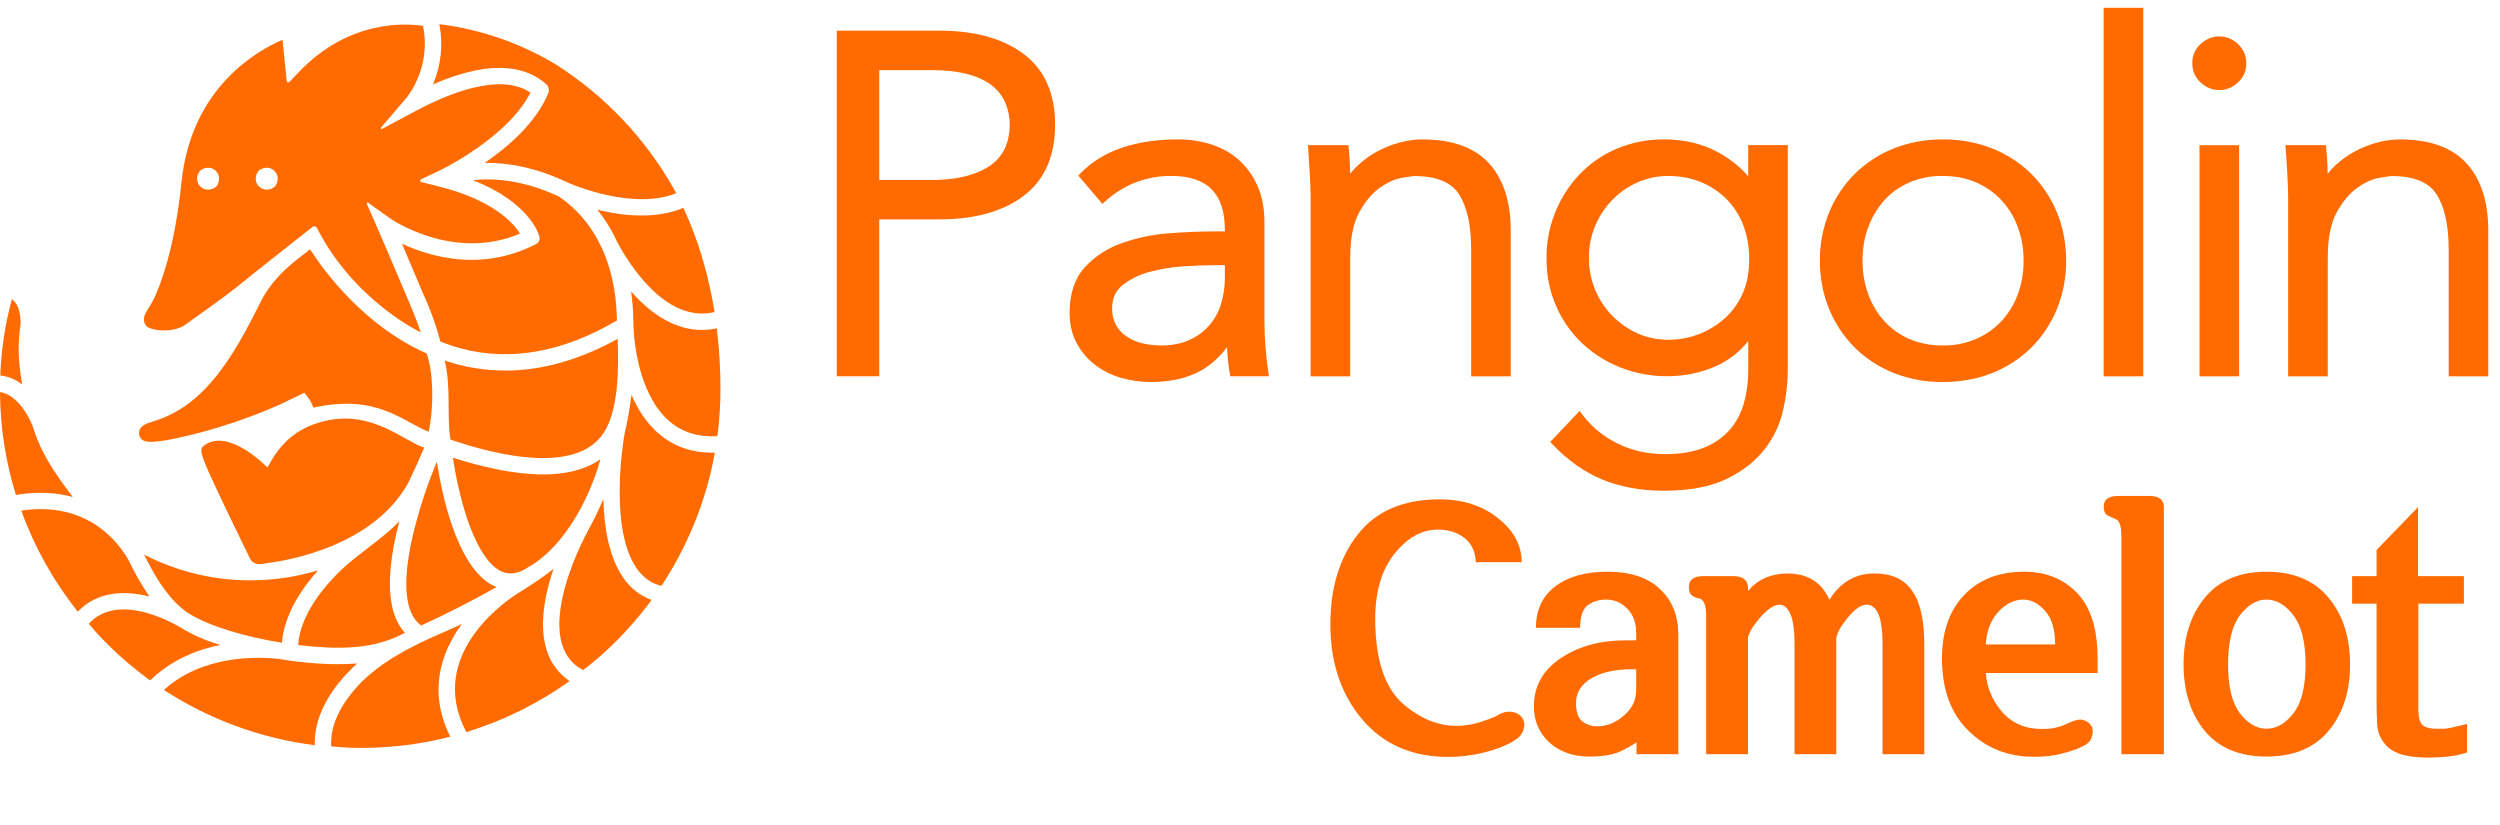 <svg width="194" height="64" viewBox="0 0 194 64" fill="none" xmlns="http://www.w3.org/2000/svg">
<path d="M117.766 57.286C117.344 57.62 116.702 57.928 115.841 58.209C114.997 58.473 114.109 58.64 113.178 58.71C110.119 58.903 107.693 58.016 105.9 56.047C104.125 54.06 103.237 51.529 103.237 48.453C103.237 45.623 103.94 43.303 105.347 41.492C106.771 39.664 108.889 38.75 111.701 38.75C113.512 38.75 115.023 39.233 116.236 40.2C117.467 41.167 118.082 42.31 118.082 43.628H114.522C114.487 42.802 114.197 42.178 113.652 41.756C113.107 41.316 112.413 41.097 111.569 41.097C110.321 41.097 109.196 41.73 108.194 42.995C107.21 44.243 106.718 45.913 106.718 48.005C106.718 51.151 107.438 53.357 108.88 54.623C110.339 55.871 111.859 56.434 113.441 56.31C114.004 56.258 114.496 56.161 114.918 56.02C115.357 55.88 115.753 55.73 116.104 55.572C116.562 55.273 116.992 55.168 117.396 55.256C117.801 55.344 118.073 55.546 118.214 55.862C118.319 56.108 118.319 56.372 118.214 56.653C118.126 56.917 117.977 57.128 117.766 57.286ZM126.994 57.602C126.766 57.778 126.361 58.007 125.781 58.288C125.201 58.569 124.384 58.71 123.329 58.71C122.081 58.71 121.053 58.35 120.244 57.629C119.436 56.891 119.031 55.95 119.031 54.808C119.031 53.261 119.717 52.022 121.088 51.09C122.477 50.158 124.155 49.692 126.124 49.692H126.968V49.139C126.968 48.33 126.739 47.697 126.282 47.24C125.825 46.766 125.28 46.528 124.647 46.528C124.085 46.528 123.602 46.678 123.197 46.977C122.811 47.275 122.617 47.855 122.617 48.717H119.189C119.189 47.328 119.69 46.256 120.692 45.5C121.694 44.744 123.039 44.366 124.727 44.366C126.52 44.366 127.882 44.815 128.813 45.711C129.763 46.59 130.237 47.776 130.237 49.27V58.525H126.994V57.602ZM126.968 51.934C125.544 51.898 124.41 52.118 123.566 52.593C122.723 53.067 122.301 53.718 122.301 54.544C122.301 55.247 122.468 55.73 122.802 55.994C123.136 56.24 123.514 56.363 123.936 56.363C124.674 56.363 125.359 56.091 125.992 55.546C126.643 55.001 126.968 54.342 126.968 53.568V51.934ZM135.643 58.525H132.399V47.952C132.399 47.407 132.355 47.038 132.268 46.845C132.18 46.651 132.083 46.528 131.978 46.476C131.644 46.405 131.406 46.309 131.266 46.185C131.125 46.062 131.055 45.852 131.055 45.553C131.055 44.99 131.424 44.709 132.162 44.709H134.509C135.265 44.709 135.643 45.025 135.643 45.658V45.869C135.713 45.799 135.783 45.72 135.854 45.632C136.539 44.911 137.471 44.533 138.648 44.498C139.949 44.498 140.916 44.938 141.549 45.816C141.707 46.027 141.848 46.273 141.971 46.555C142.129 46.273 142.322 46.01 142.551 45.764C143.324 44.92 144.291 44.498 145.451 44.498C146.787 44.498 147.763 44.946 148.378 45.843C149.011 46.722 149.327 48.119 149.327 50.035V58.525H146.084V50.114C146.084 48.901 145.97 48.066 145.741 47.609C145.53 47.152 145.231 46.924 144.845 46.924C144.335 46.924 143.737 47.407 143.052 48.374C142.806 48.69 142.621 49.051 142.498 49.455V58.525H139.255V50.114C139.255 48.884 139.141 48.049 138.912 47.609C138.701 47.152 138.42 46.924 138.068 46.924C137.559 46.941 136.943 47.425 136.223 48.374C135.977 48.673 135.783 49.024 135.643 49.429V58.525ZM154.1 52.224C154.17 53.278 154.557 54.245 155.26 55.124C155.963 55.985 156.877 56.46 158.002 56.548C158.389 56.583 158.802 56.574 159.241 56.522C159.681 56.451 160.111 56.31 160.533 56.1C161.061 55.853 161.456 55.783 161.72 55.889C162.001 55.977 162.212 56.161 162.353 56.442C162.423 56.671 162.414 56.917 162.326 57.181C162.256 57.427 162.098 57.629 161.852 57.787C161.377 58.068 160.735 58.306 159.927 58.499C159.136 58.692 158.248 58.763 157.264 58.71C155.418 58.587 153.862 57.866 152.597 56.548C151.331 55.23 150.698 53.41 150.698 51.09C150.698 49.016 151.27 47.381 152.412 46.185C153.555 44.973 155.11 44.366 157.079 44.366C158.767 44.366 160.138 44.92 161.192 46.027C162.247 47.135 162.774 48.822 162.774 51.09V52.224H154.1ZM154.1 50.009H159.479C159.479 48.831 159.215 47.961 158.688 47.398C158.178 46.818 157.615 46.528 157 46.528C156.297 46.528 155.646 46.853 155.049 47.504C154.469 48.154 154.152 48.989 154.1 50.009ZM167.916 58.525H164.62V41.73C164.62 41.185 164.576 40.824 164.488 40.648C164.418 40.455 164.312 40.332 164.172 40.279C163.891 40.174 163.662 40.068 163.486 39.963C163.328 39.84 163.249 39.62 163.249 39.304C163.249 38.759 163.627 38.486 164.383 38.486H166.782C167.538 38.486 167.916 38.776 167.916 39.356V58.525ZM169.445 51.565C169.445 49.455 169.99 47.732 171.08 46.397C172.188 45.043 173.787 44.366 175.879 44.366C177.988 44.366 179.597 45.043 180.704 46.397C181.812 47.732 182.365 49.455 182.365 51.565C182.365 53.656 181.812 55.37 180.704 56.706C179.597 58.042 177.988 58.71 175.879 58.71C173.787 58.71 172.188 58.042 171.08 56.706C169.99 55.37 169.445 53.656 169.445 51.565ZM172.899 51.565C172.899 53.287 173.207 54.553 173.822 55.361C174.438 56.152 175.123 56.548 175.879 56.548C176.652 56.548 177.347 56.152 177.962 55.361C178.595 54.553 178.911 53.287 178.911 51.565C178.911 49.824 178.595 48.55 177.962 47.741C177.347 46.933 176.652 46.528 175.879 46.528C175.123 46.528 174.438 46.933 173.822 47.741C173.207 48.55 172.899 49.824 172.899 51.565ZM187.639 39.356V44.709H191.198V46.845H187.665V55.019C187.665 55.651 187.771 56.065 187.981 56.258C188.21 56.451 188.553 56.548 189.01 56.548C189.256 56.548 189.493 56.548 189.722 56.548C189.968 56.53 190.539 56.407 191.436 56.179V58.394C190.838 58.587 190.258 58.701 189.695 58.736C189.15 58.772 188.729 58.789 188.43 58.789C187.533 58.789 186.795 58.692 186.215 58.499C185.635 58.288 185.222 57.989 184.976 57.602C184.694 57.251 184.527 56.812 184.475 56.284C184.439 55.739 184.422 55.177 184.422 54.597V46.845H182.523V44.709H184.422V42.679L187.639 39.356Z" fill="#FF6B00"/>
<path d="M79.429 4.183C77.83 2.984 75.637 2.38 72.902 2.38H64.933V29.2H68.23V17.024H72.902C75.637 17.024 77.832 16.411 79.431 15.206C81.057 13.978 81.877 12.122 81.877 9.685C81.877 7.248 81.053 5.398 79.429 4.183ZM78.043 11.366C77.83 11.882 77.49 12.336 77.054 12.685C76.595 13.066 75.958 13.376 75.174 13.607C74.375 13.845 73.386 13.965 72.233 13.965H68.23V5.44H72.233C73.39 5.44 74.378 5.554 75.18 5.78C75.964 6.001 76.595 6.31 77.052 6.698C77.489 7.057 77.829 7.518 78.043 8.04C78.252 8.563 78.358 9.122 78.356 9.685C78.356 10.283 78.251 10.85 78.043 11.366ZM98.216 27.07C98.154 26.358 98.122 25.663 98.122 25.006V17.271C98.122 16.173 97.94 15.208 97.575 14.406C97.238 13.642 96.743 12.956 96.121 12.396C95.521 11.863 94.802 11.461 93.983 11.202C93.165 10.944 92.313 10.814 91.455 10.816C88.112 10.816 85.559 11.695 83.87 13.424L83.673 13.626L85.551 15.823L85.786 15.61C87.177 14.333 89.005 13.634 90.896 13.654C93.692 13.654 95.048 15.017 95.048 17.823V17.959H94.13C93.094 17.959 91.929 18.008 90.669 18.107C89.435 18.199 88.22 18.455 87.054 18.867C85.954 19.246 84.966 19.891 84.178 20.744C83.398 21.601 83.002 22.787 83.002 24.264C83.002 25.149 83.181 25.939 83.541 26.611C83.889 27.269 84.374 27.846 84.964 28.302C85.566 28.763 86.25 29.107 86.98 29.317C87.733 29.534 88.513 29.643 89.298 29.642C90.755 29.642 92.01 29.376 93.027 28.85C93.844 28.431 94.578 27.79 95.217 26.941C95.226 27.14 95.238 27.34 95.255 27.546C95.291 28.049 95.351 28.521 95.423 28.945L95.471 29.2H98.474L98.416 28.844C98.344 28.378 98.279 27.778 98.216 27.07ZM90.082 26.807C89.612 26.808 89.144 26.755 88.686 26.651C88.251 26.553 87.837 26.379 87.463 26.137C87.114 25.91 86.823 25.605 86.614 25.244C86.396 24.844 86.287 24.392 86.301 23.936C86.301 23.162 86.563 22.577 87.098 22.137C87.712 21.654 88.42 21.303 89.177 21.108C90.032 20.875 90.908 20.73 91.791 20.672C92.719 20.611 93.494 20.58 94.094 20.58H95.05V21.53C95.05 22.261 94.947 22.958 94.748 23.601C94.562 24.215 94.247 24.783 93.824 25.267C93.394 25.748 92.866 26.132 92.275 26.394C91.663 26.668 90.925 26.809 90.082 26.809V26.807ZM110.379 10.82C109.786 10.82 109.174 10.903 108.568 11.073C107.965 11.238 107.386 11.473 106.846 11.766C106.312 12.057 105.817 12.416 105.374 12.832C105.159 13.033 104.957 13.248 104.771 13.475C104.768 13.298 104.766 13.127 104.758 12.954C104.746 12.482 104.714 12.011 104.662 11.541L104.634 11.263H101.493L101.518 11.596C101.566 12.242 101.61 12.923 101.648 13.626C101.687 14.332 101.704 14.924 101.704 15.387V29.204H104.777V20.013C104.777 18.494 105.016 17.3 105.481 16.464C105.951 15.621 106.491 14.983 107.08 14.566C107.673 14.151 108.235 13.894 108.759 13.805C109.486 13.679 109.688 13.66 109.748 13.66C111.436 13.66 112.601 14.128 113.205 15.057C113.837 16.026 114.162 17.456 114.162 19.31V29.204H117.233V17.904C117.233 15.665 116.671 13.906 115.554 12.681C114.433 11.444 112.691 10.82 110.379 10.82ZM135.656 13.671C135.302 13.265 134.909 12.895 134.482 12.565C133.929 12.141 133.327 11.786 132.688 11.507C132.105 11.259 131.495 11.078 130.871 10.968C130.308 10.87 129.737 10.819 129.165 10.816C127.905 10.803 126.656 11.044 125.493 11.526C124.404 11.982 123.42 12.654 122.601 13.502C120.911 15.276 119.981 17.636 120.008 20.081C120.008 21.376 120.253 22.6 120.741 23.718C121.206 24.807 121.888 25.792 122.745 26.613C123.609 27.427 124.621 28.07 125.726 28.507C126.892 28.97 128.136 29.203 129.391 29.195C130.691 29.195 131.948 28.936 133.122 28.431C134.116 27.992 134.989 27.319 135.664 26.47V28.74C135.664 29.642 135.549 30.506 135.321 31.302C135.113 32.056 134.741 32.755 134.231 33.351C133.688 33.958 133.008 34.43 132.248 34.729C131.422 35.068 130.399 35.241 129.207 35.241C127.849 35.241 126.6 34.959 125.497 34.403C124.435 33.883 123.51 33.123 122.797 32.184L122.577 31.889L120.303 34.291L120.502 34.504C121.641 35.711 122.928 36.623 124.327 37.206C125.719 37.785 127.325 38.081 129.094 38.081C131.089 38.081 132.738 37.773 133.99 37.162C135.241 36.553 136.235 35.774 136.943 34.851C137.651 33.933 138.129 32.909 138.374 31.809C138.604 30.803 138.724 29.775 138.733 28.744V11.259H135.66V13.671H135.656ZM129.46 26.364C128.591 26.364 127.777 26.192 127.042 25.855C126.311 25.522 125.649 25.055 125.091 24.479C123.931 23.28 123.288 21.676 123.3 20.011C123.289 18.346 123.931 16.742 125.09 15.541C125.647 14.964 126.31 14.497 127.042 14.166C127.802 13.825 128.626 13.65 129.46 13.656C130.425 13.656 131.309 13.829 132.087 14.17C132.833 14.49 133.506 14.956 134.067 15.541C134.61 16.12 135.031 16.802 135.304 17.546C135.592 18.339 135.736 19.177 135.731 20.02C135.755 20.986 135.608 21.863 135.289 22.634C134.986 23.386 134.522 24.062 133.931 24.618C132.721 25.75 131.12 26.375 129.46 26.364ZM157.636 13.5C156.772 12.647 155.744 11.976 154.614 11.526C153.388 11.045 152.079 10.805 150.761 10.82C149.455 10.807 148.158 11.046 146.943 11.524C145.813 11.975 144.786 12.647 143.922 13.5C143.08 14.338 142.411 15.345 141.938 16.489C141.457 17.678 141.215 18.95 141.225 20.232C141.225 21.574 141.464 22.836 141.938 23.977C142.393 25.095 143.067 26.111 143.922 26.965C144.785 27.819 145.813 28.491 146.943 28.94C148.158 29.418 149.455 29.657 150.761 29.644C152.157 29.644 153.453 29.408 154.614 28.94C155.745 28.491 156.773 27.819 157.636 26.965C158.478 26.128 159.147 25.121 159.619 23.977C160.101 22.787 160.343 21.514 160.333 20.232C160.333 18.892 160.094 17.633 159.619 16.489C159.164 15.372 158.49 14.356 157.636 13.5ZM150.761 26.807C149.793 26.807 148.917 26.636 148.154 26.299C147.416 25.978 146.755 25.505 146.215 24.911C145.671 24.302 145.25 23.594 144.975 22.827C144.675 21.995 144.524 21.116 144.53 20.232C144.53 19.31 144.677 18.436 144.975 17.635C145.253 16.869 145.673 16.161 146.215 15.55C146.756 14.958 147.417 14.485 148.154 14.163C148.977 13.812 149.866 13.639 150.761 13.654C151.727 13.654 152.604 13.826 153.366 14.163C154.107 14.488 154.775 14.96 155.328 15.55C155.881 16.155 156.309 16.863 156.586 17.633C156.887 18.466 157.038 19.345 157.032 20.23C157.032 21.151 156.883 22.025 156.586 22.823C156.309 23.593 155.881 24.301 155.328 24.905C154.777 25.498 154.109 25.97 153.366 26.293C152.544 26.648 151.656 26.823 150.761 26.807ZM166.319 0.604H163.243V29.202H166.319V0.604ZM173.651 3.403C173.265 3.034 172.752 2.826 172.217 2.822C171.693 2.822 171.209 3.016 170.782 3.401C170.568 3.588 170.398 3.82 170.283 4.08C170.169 4.34 170.113 4.623 170.121 4.907C170.121 5.516 170.344 6.02 170.781 6.41C171.167 6.779 171.68 6.987 172.215 6.991C172.741 6.991 173.223 6.797 173.649 6.412C173.863 6.225 174.033 5.993 174.147 5.733C174.261 5.473 174.317 5.192 174.311 4.908C174.311 4.303 174.087 3.797 173.651 3.401V3.403ZM173.754 11.265H170.681V29.202H173.754V11.263V11.265ZM186.235 10.82C185.64 10.82 185.03 10.903 184.422 11.073C183.822 11.238 183.242 11.473 182.703 11.766C182.168 12.057 181.672 12.416 181.228 12.832C181.014 13.033 180.813 13.248 180.628 13.475L180.614 12.954C180.602 12.482 180.57 12.011 180.519 11.541L180.49 11.263H177.348L177.373 11.596C177.423 12.242 177.467 12.923 177.503 13.626C177.541 14.332 177.56 14.924 177.56 15.387V29.204H180.634V20.013C180.634 18.494 180.873 17.3 181.337 16.464C181.808 15.621 182.347 14.983 182.936 14.566C183.527 14.151 184.091 13.894 184.615 13.805C185.34 13.679 185.545 13.66 185.604 13.66C187.293 13.66 188.458 14.128 189.062 15.057C189.693 16.026 190.016 17.456 190.016 19.31V29.204H193.09V17.904C193.09 15.665 192.525 13.906 191.41 12.681C190.288 11.444 188.547 10.82 186.235 10.82ZM11.179 43.035C11.309 43.269 11.389 43.44 11.424 43.517C12.237 45.085 13.233 46.667 14.597 47.566L14.731 47.65C16.272 48.599 19.034 49.422 21.874 49.877C22.063 47.695 23.377 45.717 24.679 44.261C22.977 44.771 21.209 45.032 19.431 45.034C16.559 45.037 13.729 44.351 11.179 43.035ZM32.918 34.733C31.298 34.213 28.871 31.793 25.186 32.671C22.145 33.394 21.233 35.504 20.749 36.271C19.615 35.159 18.412 34.405 17.414 34.234C16.654 34.106 16.157 34.337 15.872 34.55C15.356 34.942 15.343 34.955 18.783 42.081L19.07 42.673C19.074 42.684 19.083 42.692 19.089 42.704L19.399 43.339C19.399 43.339 19.596 44.006 20.74 43.69C20.74 43.69 28.661 42.936 31.675 37.48C32.115 36.575 32.529 35.658 32.918 34.731V34.733ZM1.592 25.208C1.617 24.751 1.586 23.733 0.928 23.209C0.399 25.145 0.095 27.134 0.022 29.139C0.645 29.203 1.236 29.446 1.722 29.84C1.575 28.898 1.263 27.302 1.594 25.208H1.592ZM31.423 49.108C30.13 47.714 29.91 45.108 30.774 41.325C30.843 41.028 30.918 40.733 30.992 40.442C29.763 41.754 27.712 43.035 26.452 44.249C25.058 45.593 23.302 47.745 23.134 50.054C24.62 50.233 26.081 50.319 27.355 50.225C29.803 50.046 30.981 49.304 31.423 49.108ZM46.349 16.272C46.964 17.03 47.478 17.864 47.88 18.752C48.763 20.409 51.645 25.12 55.449 24.218C55.233 22.86 54.933 21.517 54.55 20.195C54.523 20.115 54.497 20.035 54.466 19.954L54.48 19.95C54.097 18.678 53.619 17.399 53.032 16.133C50.848 17.043 48.279 16.75 46.349 16.272ZM42.385 6.536C42.481 6.624 42.548 6.739 42.576 6.865C42.605 6.992 42.593 7.124 42.544 7.244C41.601 9.51 39.455 11.375 37.619 12.639C39.302 12.615 41.528 12.944 44.135 14.204C44.967 14.555 49.31 16.26 52.473 14.996C52.464 14.979 52.45 14.958 52.443 14.939C52.38 14.817 52.311 14.697 52.246 14.577C50.042 10.699 46.921 7.416 43.152 5.013C40.388 3.343 37.301 2.274 34.093 1.875C34.4 3.447 34.23 5.073 33.603 6.547C38.457 4.427 41.042 5.314 42.385 6.536ZM32.681 48.537C34.673 47.629 36.624 46.635 38.529 45.557C38.401 45.506 38.283 45.451 38.174 45.392C35.816 44.109 34.496 39.692 33.901 35.833C33.818 36.051 33.728 36.268 33.633 36.482C32.973 38.155 32.433 39.873 32.017 41.622C30.988 46.121 31.761 47.874 32.681 48.535V48.537ZM47.935 26.293C44.971 27.932 42.05 28.757 39.205 28.757C37.605 28.756 36.017 28.493 34.504 27.976C35.03 30.078 34.645 32.197 34.955 34.112C35.098 34.161 35.246 34.213 35.395 34.258C39.765 35.684 43.16 35.932 45.212 34.974C45.773 34.719 46.266 34.337 46.652 33.857C48.086 32.058 48 28.302 47.933 26.293H47.935Z" fill="#FF6B00"/>
<path d="M41.065 43.968L41.069 43.973C44.115 42.184 45.945 38.051 46.588 35.644C46.33 35.823 46.052 35.983 45.752 36.124C44.702 36.613 43.463 36.815 42.138 36.815C39.881 36.815 37.376 36.233 35.142 35.515C35.712 39.233 36.959 43.284 38.787 44.28C39.47 44.651 40.215 44.55 41.065 43.968ZM34.176 26.504C34.696 26.713 35.228 26.891 35.769 27.038C39.615 28.062 43.687 27.333 47.875 24.867C47.833 22.564 47.382 20.738 46.724 19.291C46.546 18.952 46.45 18.739 46.437 18.712H46.439C45.718 17.331 44.67 16.145 43.386 15.257C40.544 13.928 38.217 13.81 36.695 13.98C41.047 15.683 41.789 18.137 41.824 18.255L41.855 18.358C41.886 18.471 41.878 18.59 41.83 18.697C41.783 18.804 41.699 18.891 41.594 18.943L41.499 18.99C37.314 21.1 33.355 19.921 31.192 18.91C31.829 20.409 32.675 22.411 33.004 23.186L33.011 23.182C33.147 23.491 33.279 23.812 33.409 24.146L33.417 24.165C33.698 24.899 33.958 25.68 34.174 26.504H34.176ZM48.361 44.824C47.242 43.218 46.875 40.878 46.821 38.727C46.433 39.639 46.029 40.451 45.641 41.15L45.643 41.152C45.586 41.285 45.515 41.415 45.435 41.548C44.784 42.82 42.684 47.275 43.66 50.136C43.943 50.97 44.463 51.583 45.24 52C46.029 51.419 48.326 49.601 50.564 46.555C49.664 46.225 48.893 45.62 48.361 44.826V44.824ZM5.649 38.567C4.204 36.682 3.159 35.06 2.633 33.35C2.345 32.41 1.369 30.639 0 30.422C0.019 33.198 0.449 35.879 1.234 38.407C2.949 38.117 4.414 38.228 5.649 38.567Z" fill="#FF6B00"/>
<path d="M42.451 50.539C41.788 48.582 42.279 46.132 42.949 44.15C42.568 44.448 42.178 44.734 41.78 45.007L41.784 45.013L41.577 45.142C41.087 45.475 40.588 45.796 40.082 46.104L40.086 46.109C39.787 46.294 32.906 50.627 36.19 56.812C39.058 55.93 41.764 54.592 44.203 52.851C43.374 52.299 42.757 51.484 42.451 50.539ZM55.624 25.478C55.24 25.56 54.855 25.604 54.473 25.604C52.584 25.604 50.713 24.597 48.988 22.63C48.984 22.624 48.978 22.618 48.973 22.613C49.089 23.436 49.151 24.3 49.151 25.198C49.17 25.465 49.185 25.732 49.197 25.996C49.33 27.506 49.858 30.857 51.903 32.654C52.899 33.531 54.159 33.931 55.657 33.851C55.67 33.792 55.684 33.724 55.695 33.653C55.837 32.514 55.907 31.368 55.907 30.221C55.909 28.787 55.835 27.182 55.624 25.478Z" fill="#FF6B00"/>
<path d="M51.057 33.6C50.128 32.781 49.47 31.725 49.005 30.636C48.877 31.659 48.696 32.675 48.462 33.68C48.296 34.656 47.313 41.101 49.407 44.105C49.908 44.826 50.537 45.27 51.323 45.464C52.294 44.006 53.117 42.457 53.783 40.838L53.79 40.842C54.548 39.024 55.119 37.11 55.475 35.125C53.744 35.169 52.262 34.658 51.057 33.6ZM11.595 46.29C10.976 45.378 10.428 44.42 9.956 43.425C9.159 42.037 6.743 38.866 1.647 39.623C2.674 42.456 4.155 45.104 6.034 47.465C7.554 45.87 9.696 45.805 11.595 46.29ZM27.716 51.482C25.857 51.636 23.676 51.478 21.565 51.122C20.024 50.96 15.726 50.802 12.72 53.54C16.244 55.834 20.247 57.3 24.424 57.827C24.373 55.963 25.241 54.039 26.968 52.219C27.216 51.952 27.469 51.708 27.714 51.482H27.716ZM13.986 48.681C13.284 48.263 9.132 45.95 6.891 48.401C7.51 49.161 9.115 50.966 11.653 52.801C13.303 51.196 15.292 50.406 17.109 50.046C16.01 49.735 14.96 49.276 13.986 48.681ZM35.84 48.422C34.272 49.207 30.049 50.629 27.633 53.374C26.551 54.604 25.602 56.178 25.702 57.918C26.555 58.012 28.507 58.151 31.057 57.873L31.431 57.831L31.584 57.812C32.724 57.665 33.845 57.45 34.941 57.168C33.16 53.597 34.273 50.564 35.84 48.422ZM11.054 34.137C11.133 34.198 11.268 34.285 11.708 34.285C12.236 34.285 13.204 34.158 15.043 33.693C16.631 33.293 19.021 32.579 21.689 31.409C21.986 31.271 22.741 30.906 23.613 30.476C23.904 30.799 24.156 31.18 24.321 31.629C29.293 30.548 31.185 32.696 33.266 33.499C33.692 31.477 33.623 28.829 33.105 27.43C28.274 25.282 25.197 21.115 24.061 19.35C22.925 20.23 21.23 21.401 20.201 23.472C18.109 27.683 15.902 31.47 11.959 32.676C11.284 32.884 10.844 33.05 10.786 33.537C10.776 33.651 10.795 33.767 10.842 33.871C10.889 33.977 10.962 34.068 11.054 34.137Z" fill="#FF6B00"/>
<path d="M14.393 25.189C15.546 24.363 17.625 22.885 18.352 22.291C19.676 21.208 23.334 18.331 24.256 17.606C24.282 17.586 24.312 17.572 24.345 17.564C24.377 17.557 24.41 17.557 24.442 17.564C24.475 17.572 24.505 17.586 24.531 17.606C24.557 17.627 24.578 17.653 24.593 17.682C27.442 23.327 32.646 25.791 32.646 25.791C32.422 25.101 32.154 24.401 31.843 23.689L31.849 23.687L30.758 21.126L30.07 19.51C29.68 18.602 29.378 17.892 29.29 17.698L28.46 15.807C28.433 15.744 28.506 15.687 28.563 15.727L30.246 16.932C30.294 16.967 35.148 20.342 40.353 18.126C39.825 17.288 38.269 15.537 34.107 14.484L32.686 14.124C32.585 14.1 32.571 13.96 32.667 13.915L33.992 13.294C34.048 13.269 39.359 10.749 41.164 7.187C38.789 5.569 34.643 7.339 32.306 8.584L29.642 10.008C29.578 10.041 29.515 9.963 29.561 9.907L31.52 7.617C31.604 7.518 33.507 5.215 32.82 2.007C31.521 1.807 27.121 1.502 23.229 5.552L22.453 6.361C22.437 6.377 22.417 6.388 22.395 6.393C22.373 6.398 22.35 6.397 22.329 6.39C22.307 6.382 22.289 6.369 22.275 6.351C22.261 6.334 22.252 6.313 22.25 6.29L21.925 3.086C19.982 3.914 14.847 6.776 14.087 14.109C13.818 16.717 13.393 18.96 12.814 20.866L12.81 20.862L12.733 21.13C12.531 21.764 12.311 22.358 12.073 22.916C11.888 23.317 11.672 23.703 11.427 24.071C11.001 24.707 11.192 25.132 11.37 25.307C11.714 25.657 13.416 25.89 14.393 25.189ZM20.157 13.184C21.02 12.632 21.936 13.546 21.383 14.406C21.347 14.463 21.297 14.513 21.24 14.549C20.375 15.101 19.459 14.187 20.012 13.329C20.05 13.271 20.1 13.222 20.157 13.184ZM15.608 13.184C16.472 12.632 17.386 13.546 16.834 14.406C16.797 14.463 16.748 14.513 16.69 14.549C15.826 15.101 14.91 14.187 15.464 13.329C15.503 13.271 15.55 13.222 15.608 13.184Z" fill="#FF6B00"/>
</svg>
